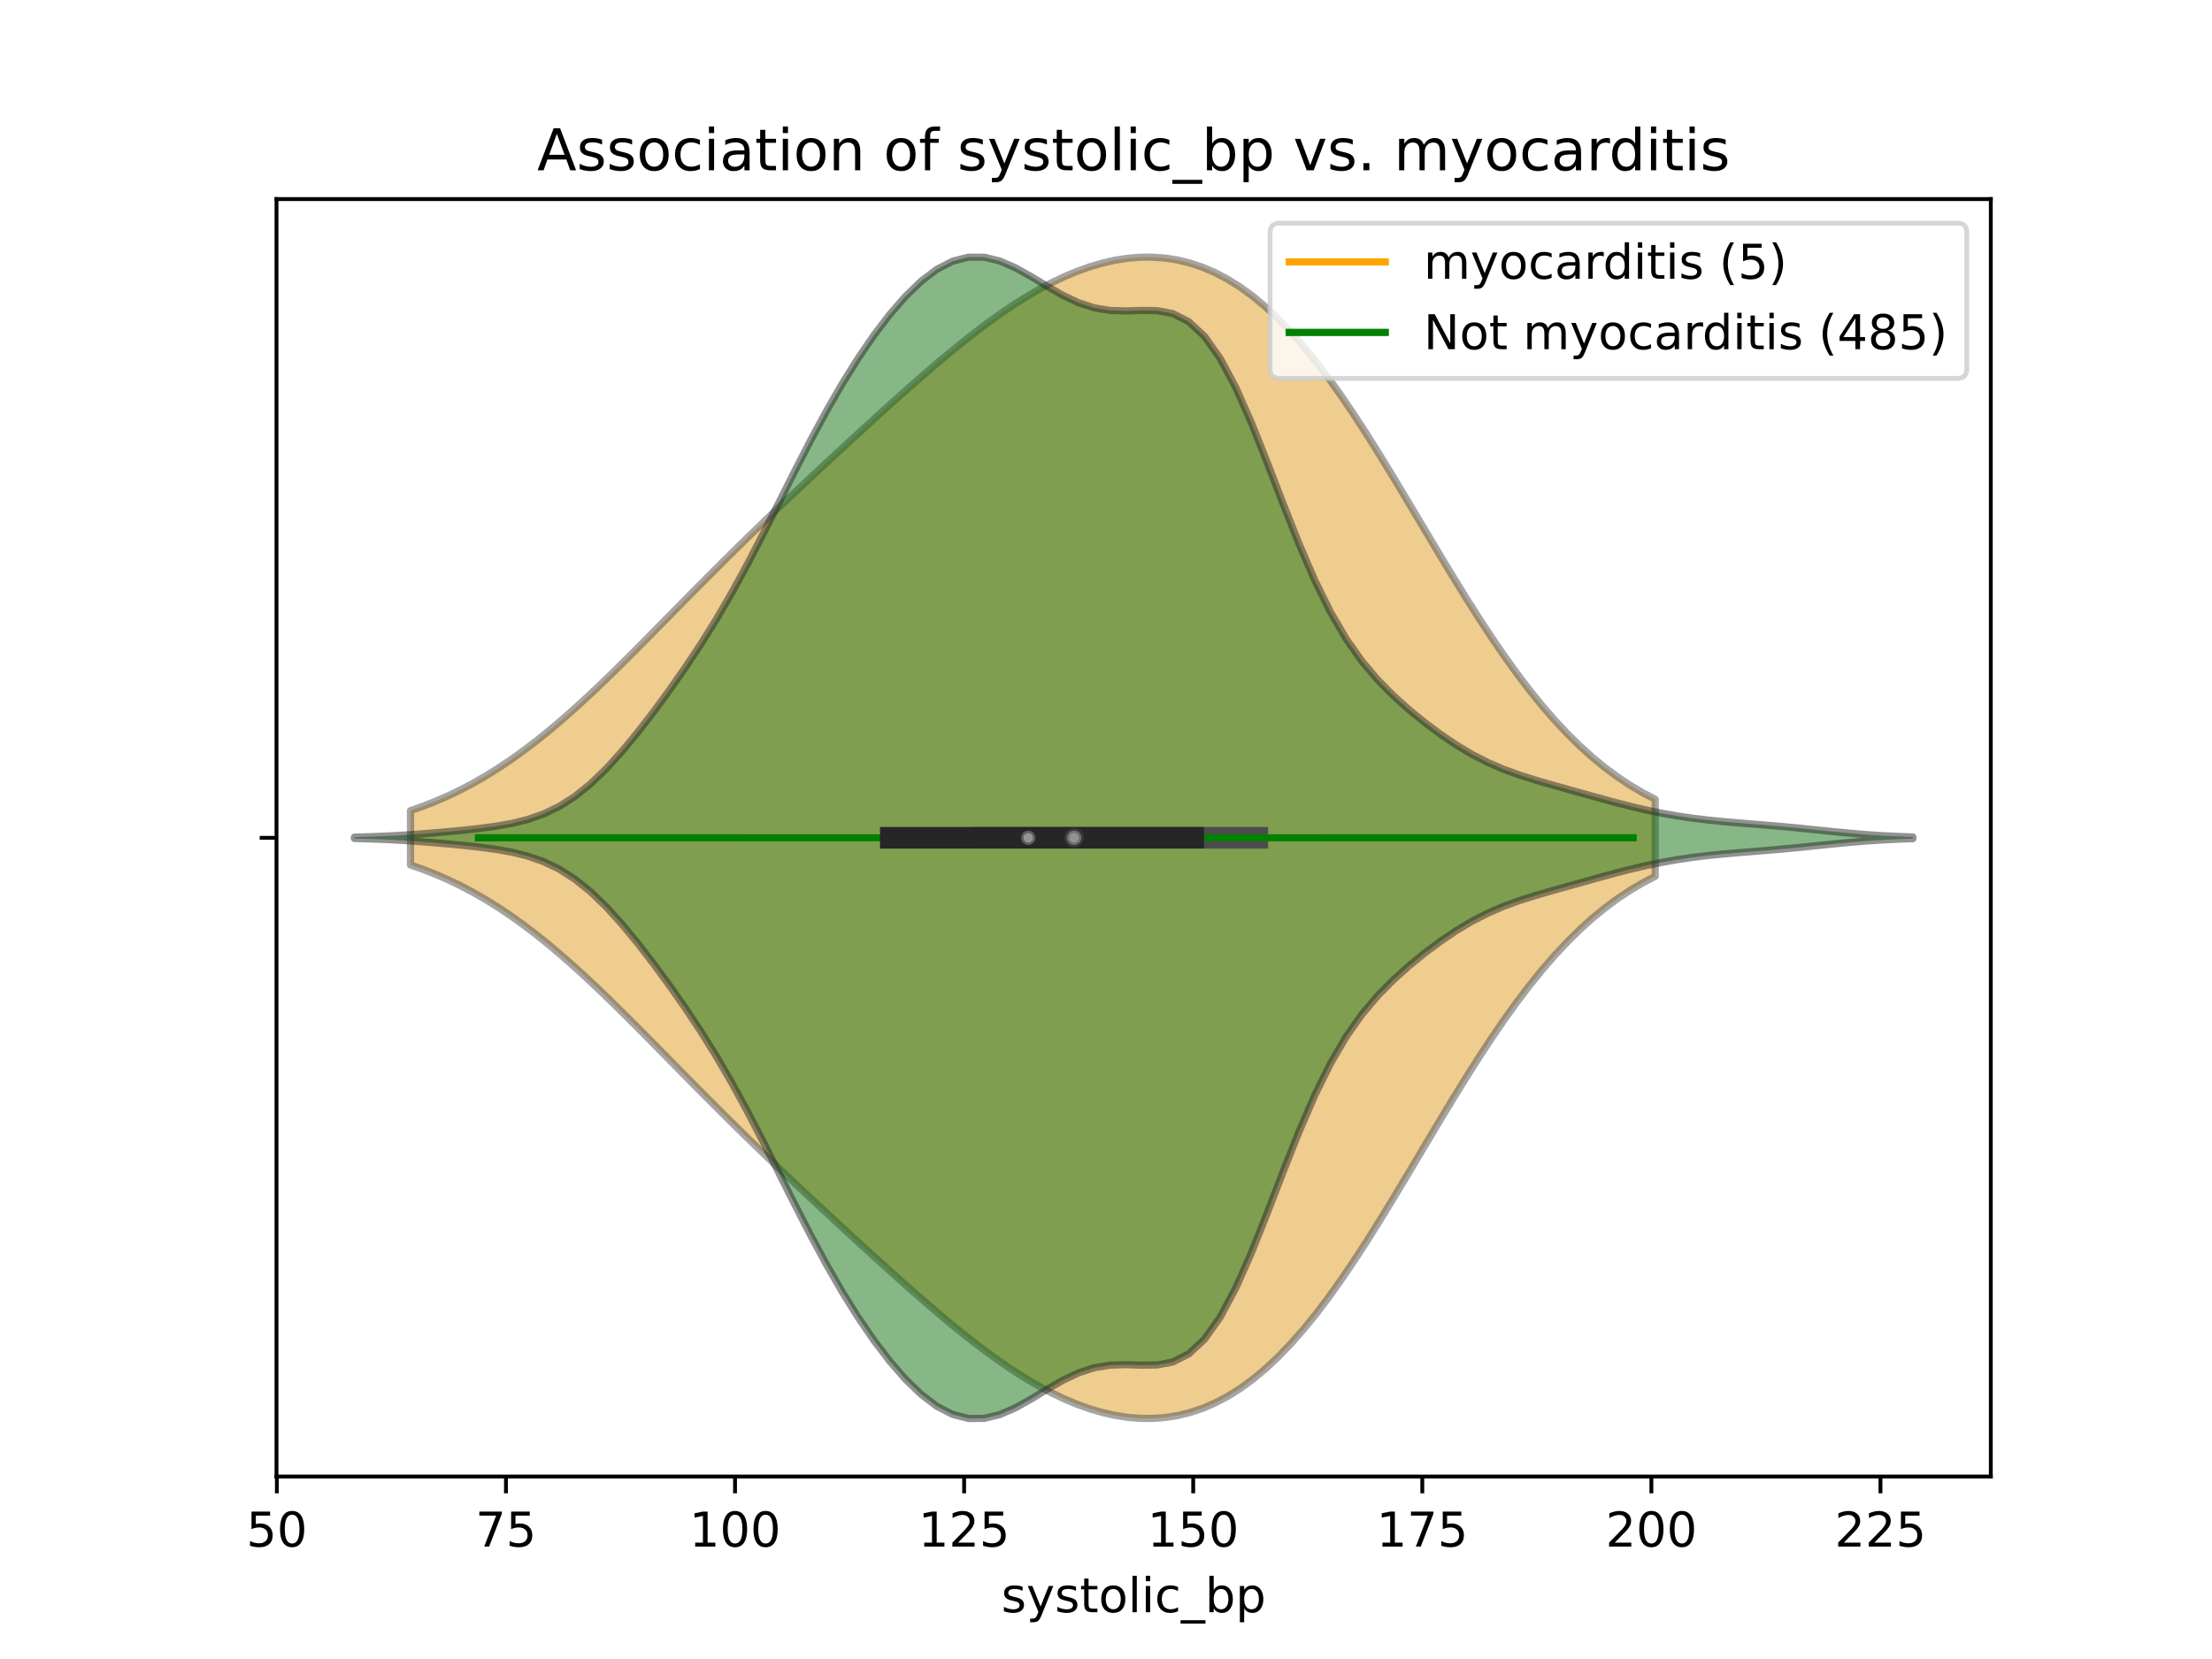 <?xml version="1.0" encoding="utf-8" standalone="no"?>
<!DOCTYPE svg PUBLIC "-//W3C//DTD SVG 1.1//EN"
  "http://www.w3.org/Graphics/SVG/1.1/DTD/svg11.dtd">
<!-- Created with matplotlib (https://matplotlib.org/) -->
<svg height="345.6pt" version="1.1" viewBox="0 0 460.8 345.6" width="460.8pt" xmlns="http://www.w3.org/2000/svg" xmlns:xlink="http://www.w3.org/1999/xlink">
 <defs>
  <style type="text/css">
*{stroke-linecap:butt;stroke-linejoin:round;}
  </style>
 </defs>
 <g id="figure_1">
  <g id="patch_1">
   <path d="M 0 345.6 
L 460.8 345.6 
L 460.8 0 
L 0 0 
z
" style="fill:#ffffff;"/>
  </g>
  <g id="axes_1">
   <g id="patch_2">
    <path d="M 57.6 307.584 
L 414.72 307.584 
L 414.72 41.472 
L 57.6 41.472 
z
" style="fill:#ffffff;"/>
   </g>
   <g id="PolyCollection_1">
    <defs>
     <path d="M 85.512 -165.412 
L 85.512 -176.732 
L 88.131 -177.652 
L 90.75 -178.681 
L 93.369 -179.823 
L 95.989 -181.085 
L 98.608 -182.468 
L 101.227 -183.976 
L 103.846 -185.608 
L 106.465 -187.365 
L 109.085 -189.242 
L 111.704 -191.237 
L 114.323 -193.344 
L 116.942 -195.554 
L 119.561 -197.86 
L 122.181 -200.251 
L 124.8 -202.716 
L 127.419 -205.243 
L 130.038 -207.822 
L 132.657 -210.438 
L 135.277 -213.081 
L 137.896 -215.74 
L 140.515 -218.404 
L 143.134 -221.064 
L 145.753 -223.713 
L 148.372 -226.345 
L 150.992 -228.955 
L 153.611 -231.541 
L 156.23 -234.101 
L 158.849 -236.636 
L 161.468 -239.147 
L 164.088 -241.636 
L 166.707 -244.105 
L 169.326 -246.557 
L 171.945 -248.994 
L 174.564 -251.419 
L 177.184 -253.832 
L 179.803 -256.233 
L 182.422 -258.619 
L 185.041 -260.989 
L 187.66 -263.337 
L 190.28 -265.658 
L 192.899 -267.943 
L 195.518 -270.185 
L 198.137 -272.373 
L 200.756 -274.498 
L 203.376 -276.549 
L 205.995 -278.515 
L 208.614 -280.386 
L 211.233 -282.152 
L 213.852 -283.802 
L 216.472 -285.327 
L 219.091 -286.717 
L 221.71 -287.966 
L 224.329 -289.063 
L 226.948 -290.002 
L 229.568 -290.774 
L 232.187 -291.372 
L 234.806 -291.787 
L 237.425 -292.01 
L 240.044 -292.032 
L 242.663 -291.844 
L 245.283 -291.437 
L 247.902 -290.8 
L 250.521 -289.924 
L 253.14 -288.8 
L 255.759 -287.42 
L 258.379 -285.777 
L 260.998 -283.867 
L 263.617 -281.688 
L 266.236 -279.241 
L 268.855 -276.528 
L 271.475 -273.557 
L 274.094 -270.34 
L 276.713 -266.89 
L 279.332 -263.227 
L 281.951 -259.371 
L 284.571 -255.35 
L 287.19 -251.189 
L 289.809 -246.92 
L 292.428 -242.575 
L 295.047 -238.186 
L 297.667 -233.788 
L 300.286 -229.412 
L 302.905 -225.092 
L 305.524 -220.857 
L 308.143 -216.736 
L 310.763 -212.754 
L 313.382 -208.933 
L 316.001 -205.292 
L 318.62 -201.847 
L 321.239 -198.61 
L 323.859 -195.587 
L 326.478 -192.785 
L 329.097 -190.204 
L 331.716 -187.842 
L 334.335 -185.695 
L 336.955 -183.756 
L 339.574 -182.016 
L 342.193 -180.464 
L 344.812 -179.09 
L 344.812 -163.054 
L 344.812 -163.054 
L 342.193 -161.68 
L 339.574 -160.128 
L 336.955 -158.388 
L 334.335 -156.449 
L 331.716 -154.302 
L 329.097 -151.94 
L 326.478 -149.359 
L 323.859 -146.557 
L 321.239 -143.534 
L 318.62 -140.297 
L 316.001 -136.852 
L 313.382 -133.211 
L 310.763 -129.39 
L 308.143 -125.408 
L 305.524 -121.287 
L 302.905 -117.052 
L 300.286 -112.732 
L 297.667 -108.356 
L 295.047 -103.958 
L 292.428 -99.569 
L 289.809 -95.224 
L 287.19 -90.955 
L 284.571 -86.794 
L 281.951 -82.773 
L 279.332 -78.917 
L 276.713 -75.254 
L 274.094 -71.804 
L 271.475 -68.587 
L 268.855 -65.616 
L 266.236 -62.903 
L 263.617 -60.456 
L 260.998 -58.277 
L 258.379 -56.367 
L 255.759 -54.724 
L 253.14 -53.344 
L 250.521 -52.22 
L 247.902 -51.344 
L 245.283 -50.707 
L 242.663 -50.3 
L 240.044 -50.112 
L 237.425 -50.134 
L 234.806 -50.357 
L 232.187 -50.772 
L 229.568 -51.37 
L 226.948 -52.142 
L 224.329 -53.081 
L 221.71 -54.178 
L 219.091 -55.427 
L 216.472 -56.817 
L 213.852 -58.342 
L 211.233 -59.992 
L 208.614 -61.758 
L 205.995 -63.629 
L 203.376 -65.595 
L 200.756 -67.646 
L 198.137 -69.771 
L 195.518 -71.959 
L 192.899 -74.201 
L 190.28 -76.486 
L 187.66 -78.807 
L 185.041 -81.155 
L 182.422 -83.525 
L 179.803 -85.911 
L 177.184 -88.312 
L 174.564 -90.725 
L 171.945 -93.15 
L 169.326 -95.587 
L 166.707 -98.039 
L 164.088 -100.508 
L 161.468 -102.997 
L 158.849 -105.508 
L 156.23 -108.043 
L 153.611 -110.603 
L 150.992 -113.189 
L 148.372 -115.799 
L 145.753 -118.431 
L 143.134 -121.08 
L 140.515 -123.74 
L 137.896 -126.404 
L 135.277 -129.063 
L 132.657 -131.706 
L 130.038 -134.322 
L 127.419 -136.901 
L 124.8 -139.428 
L 122.181 -141.893 
L 119.561 -144.284 
L 116.942 -146.59 
L 114.323 -148.8 
L 111.704 -150.907 
L 109.085 -152.902 
L 106.465 -154.779 
L 103.846 -156.536 
L 101.227 -158.168 
L 98.608 -159.676 
L 95.989 -161.059 
L 93.369 -162.321 
L 90.75 -163.463 
L 88.131 -164.492 
L 85.512 -165.412 
z
" id="mc89a76ff83" style="stroke:#4c4c4c;stroke-opacity:0.5;stroke-width:1.5;"/>
    </defs>
    <g clip-path="url(#pb3956ab6fc)">
     <use style="fill:#df9c20;fill-opacity:0.5;stroke:#4c4c4c;stroke-opacity:0.5;stroke-width:1.5;" x="0" xlink:href="#mc89a76ff83" y="345.6"/>
    </g>
   </g>
   <g id="PolyCollection_2">
    <defs>
     <path d="M 73.833 -170.932 
L 73.833 -171.212 
L 77.112 -171.304 
L 80.391 -171.435 
L 83.671 -171.608 
L 86.95 -171.824 
L 90.229 -172.079 
L 93.509 -172.367 
L 96.788 -172.686 
L 100.067 -173.049 
L 103.347 -173.49 
L 106.626 -174.07 
L 109.905 -174.878 
L 113.185 -176.017 
L 116.464 -177.591 
L 119.743 -179.678 
L 123.023 -182.311 
L 126.302 -185.472 
L 129.581 -189.09 
L 132.861 -193.069 
L 136.14 -197.317 
L 139.42 -201.78 
L 142.699 -206.455 
L 145.978 -211.387 
L 149.258 -216.645 
L 152.537 -222.279 
L 155.816 -228.292 
L 159.096 -234.616 
L 162.375 -241.119 
L 165.654 -247.634 
L 168.934 -253.993 
L 172.213 -260.058 
L 175.492 -265.736 
L 178.772 -270.98 
L 182.051 -275.764 
L 185.33 -280.067 
L 188.61 -283.842 
L 191.889 -287.017 
L 195.168 -289.497 
L 198.448 -291.19 
L 201.727 -292.032 
L 205.006 -292.02 
L 208.286 -291.225 
L 211.565 -289.8 
L 214.844 -287.963 
L 218.124 -285.97 
L 221.403 -284.085 
L 224.682 -282.532 
L 227.962 -281.465 
L 231.241 -280.927 
L 234.52 -280.828 
L 237.8 -280.935 
L 241.079 -280.889 
L 244.358 -280.253 
L 247.638 -278.587 
L 250.917 -275.538 
L 254.196 -270.924 
L 257.476 -264.78 
L 260.755 -257.369 
L 264.034 -249.134 
L 267.314 -240.615 
L 270.593 -232.347 
L 273.872 -224.761 
L 277.152 -218.125 
L 280.431 -212.52 
L 283.71 -207.868 
L 286.99 -203.987 
L 290.269 -200.669 
L 293.548 -197.733 
L 296.828 -195.064 
L 300.107 -192.617 
L 303.386 -190.4 
L 306.666 -188.442 
L 309.945 -186.762 
L 313.224 -185.348 
L 316.504 -184.155 
L 319.783 -183.118 
L 323.062 -182.167 
L 326.342 -181.247 
L 329.621 -180.33 
L 332.9 -179.416 
L 336.18 -178.521 
L 339.459 -177.675 
L 342.739 -176.902 
L 346.018 -176.221 
L 349.297 -175.64 
L 352.577 -175.156 
L 355.856 -174.76 
L 359.135 -174.432 
L 362.415 -174.15 
L 365.694 -173.887 
L 368.973 -173.619 
L 372.253 -173.329 
L 375.532 -173.012 
L 378.811 -172.676 
L 382.091 -172.34 
L 385.37 -172.026 
L 388.649 -171.752 
L 391.929 -171.53 
L 395.208 -171.363 
L 398.487 -171.246 
L 398.487 -170.898 
L 398.487 -170.898 
L 395.208 -170.781 
L 391.929 -170.614 
L 388.649 -170.392 
L 385.37 -170.118 
L 382.091 -169.804 
L 378.811 -169.468 
L 375.532 -169.132 
L 372.253 -168.815 
L 368.973 -168.525 
L 365.694 -168.257 
L 362.415 -167.994 
L 359.135 -167.712 
L 355.856 -167.384 
L 352.577 -166.988 
L 349.297 -166.504 
L 346.018 -165.923 
L 342.739 -165.242 
L 339.459 -164.469 
L 336.18 -163.623 
L 332.9 -162.728 
L 329.621 -161.814 
L 326.342 -160.897 
L 323.062 -159.977 
L 319.783 -159.026 
L 316.504 -157.989 
L 313.224 -156.796 
L 309.945 -155.382 
L 306.666 -153.702 
L 303.386 -151.744 
L 300.107 -149.527 
L 296.828 -147.08 
L 293.548 -144.411 
L 290.269 -141.475 
L 286.99 -138.157 
L 283.71 -134.276 
L 280.431 -129.624 
L 277.152 -124.019 
L 273.872 -117.383 
L 270.593 -109.797 
L 267.314 -101.529 
L 264.034 -93.01 
L 260.755 -84.775 
L 257.476 -77.364 
L 254.196 -71.22 
L 250.917 -66.606 
L 247.638 -63.557 
L 244.358 -61.891 
L 241.079 -61.255 
L 237.8 -61.209 
L 234.52 -61.316 
L 231.241 -61.217 
L 227.962 -60.679 
L 224.682 -59.612 
L 221.403 -58.059 
L 218.124 -56.174 
L 214.844 -54.181 
L 211.565 -52.344 
L 208.286 -50.919 
L 205.006 -50.124 
L 201.727 -50.112 
L 198.448 -50.954 
L 195.168 -52.647 
L 191.889 -55.127 
L 188.61 -58.302 
L 185.33 -62.077 
L 182.051 -66.38 
L 178.772 -71.164 
L 175.492 -76.408 
L 172.213 -82.086 
L 168.934 -88.151 
L 165.654 -94.51 
L 162.375 -101.025 
L 159.096 -107.528 
L 155.816 -113.852 
L 152.537 -119.865 
L 149.258 -125.499 
L 145.978 -130.757 
L 142.699 -135.689 
L 139.42 -140.364 
L 136.14 -144.827 
L 132.861 -149.075 
L 129.581 -153.054 
L 126.302 -156.672 
L 123.023 -159.833 
L 119.743 -162.466 
L 116.464 -164.553 
L 113.185 -166.127 
L 109.905 -167.266 
L 106.626 -168.074 
L 103.347 -168.654 
L 100.067 -169.095 
L 96.788 -169.458 
L 93.509 -169.777 
L 90.229 -170.065 
L 86.95 -170.32 
L 83.671 -170.536 
L 80.391 -170.709 
L 77.112 -170.84 
L 73.833 -170.932 
z
" id="m83703dc801" style="stroke:#262626;stroke-opacity:0.5;stroke-width:1.5;"/>
    </defs>
    <g clip-path="url(#pb3956ab6fc)">
     <use style="fill:#107010;fill-opacity:0.5;stroke:#262626;stroke-opacity:0.5;stroke-width:1.5;" x="0" xlink:href="#m83703dc801" y="345.6"/>
    </g>
   </g>
   <g id="matplotlib.axis_1">
    <g id="xtick_1">
     <g id="line2d_1">
      <defs>
       <path d="M 0 0 
L 0 3.5 
" id="m36904da4e1" style="stroke:#000000;stroke-width:0.8;"/>
      </defs>
      <g>
       <use style="stroke:#000000;stroke-width:0.8;" x="57.677" xlink:href="#m36904da4e1" y="307.584"/>
      </g>
     </g>
     <g id="text_1">
      <!-- 50 -->
      <defs>
       <path d="M 10.797 72.906 
L 49.516 72.906 
L 49.516 64.594 
L 19.828 64.594 
L 19.828 46.734 
Q 21.969 47.469 24.109 47.828 
Q 26.266 48.188 28.422 48.188 
Q 40.625 48.188 47.75 41.5 
Q 54.891 34.812 54.891 23.391 
Q 54.891 11.625 47.562 5.094 
Q 40.234 -1.422 26.906 -1.422 
Q 22.312 -1.422 17.547 -0.641 
Q 12.797 0.141 7.719 1.703 
L 7.719 11.625 
Q 12.109 9.234 16.797 8.062 
Q 21.484 6.891 26.703 6.891 
Q 35.156 6.891 40.078 11.328 
Q 45.016 15.766 45.016 23.391 
Q 45.016 31 40.078 35.438 
Q 35.156 39.891 26.703 39.891 
Q 22.75 39.891 18.812 39.016 
Q 14.891 38.141 10.797 36.281 
z
" id="DejaVuSans-53"/>
       <path d="M 31.781 66.406 
Q 24.172 66.406 20.328 58.906 
Q 16.5 51.422 16.5 36.375 
Q 16.5 21.391 20.328 13.891 
Q 24.172 6.391 31.781 6.391 
Q 39.453 6.391 43.281 13.891 
Q 47.125 21.391 47.125 36.375 
Q 47.125 51.422 43.281 58.906 
Q 39.453 66.406 31.781 66.406 
z
M 31.781 74.219 
Q 44.047 74.219 50.516 64.516 
Q 56.984 54.828 56.984 36.375 
Q 56.984 17.969 50.516 8.266 
Q 44.047 -1.422 31.781 -1.422 
Q 19.531 -1.422 13.062 8.266 
Q 6.594 17.969 6.594 36.375 
Q 6.594 54.828 13.062 64.516 
Q 19.531 74.219 31.781 74.219 
z
" id="DejaVuSans-48"/>
      </defs>
      <g transform="translate(51.314 322.182)scale(0.1 -0.1)">
       <use xlink:href="#DejaVuSans-53"/>
       <use x="63.623" xlink:href="#DejaVuSans-48"/>
      </g>
     </g>
    </g>
    <g id="xtick_2">
     <g id="line2d_2">
      <g>
       <use style="stroke:#000000;stroke-width:0.8;" x="105.399" xlink:href="#m36904da4e1" y="307.584"/>
      </g>
     </g>
     <g id="text_2">
      <!-- 75 -->
      <defs>
       <path d="M 8.203 72.906 
L 55.078 72.906 
L 55.078 68.703 
L 28.609 0 
L 18.312 0 
L 43.219 64.594 
L 8.203 64.594 
z
" id="DejaVuSans-55"/>
      </defs>
      <g transform="translate(99.037 322.182)scale(0.1 -0.1)">
       <use xlink:href="#DejaVuSans-55"/>
       <use x="63.623" xlink:href="#DejaVuSans-53"/>
      </g>
     </g>
    </g>
    <g id="xtick_3">
     <g id="line2d_3">
      <g>
       <use style="stroke:#000000;stroke-width:0.8;" x="153.122" xlink:href="#m36904da4e1" y="307.584"/>
      </g>
     </g>
     <g id="text_3">
      <!-- 100 -->
      <defs>
       <path d="M 12.406 8.297 
L 28.516 8.297 
L 28.516 63.922 
L 10.984 60.406 
L 10.984 69.391 
L 28.422 72.906 
L 38.281 72.906 
L 38.281 8.297 
L 54.391 8.297 
L 54.391 0 
L 12.406 0 
z
" id="DejaVuSans-49"/>
      </defs>
      <g transform="translate(143.579 322.182)scale(0.1 -0.1)">
       <use xlink:href="#DejaVuSans-49"/>
       <use x="63.623" xlink:href="#DejaVuSans-48"/>
       <use x="127.246" xlink:href="#DejaVuSans-48"/>
      </g>
     </g>
    </g>
    <g id="xtick_4">
     <g id="line2d_4">
      <g>
       <use style="stroke:#000000;stroke-width:0.8;" x="200.845" xlink:href="#m36904da4e1" y="307.584"/>
      </g>
     </g>
     <g id="text_4">
      <!-- 125 -->
      <defs>
       <path d="M 19.188 8.297 
L 53.609 8.297 
L 53.609 0 
L 7.328 0 
L 7.328 8.297 
Q 12.938 14.109 22.625 23.891 
Q 32.328 33.688 34.812 36.531 
Q 39.547 41.844 41.422 45.531 
Q 43.312 49.219 43.312 52.781 
Q 43.312 58.594 39.234 62.25 
Q 35.156 65.922 28.609 65.922 
Q 23.969 65.922 18.812 64.312 
Q 13.672 62.703 7.812 59.422 
L 7.812 69.391 
Q 13.766 71.781 18.938 73 
Q 24.125 74.219 28.422 74.219 
Q 39.75 74.219 46.484 68.547 
Q 53.219 62.891 53.219 53.422 
Q 53.219 48.922 51.531 44.891 
Q 49.859 40.875 45.406 35.406 
Q 44.188 33.984 37.641 27.219 
Q 31.109 20.453 19.188 8.297 
z
" id="DejaVuSans-50"/>
      </defs>
      <g transform="translate(191.301 322.182)scale(0.1 -0.1)">
       <use xlink:href="#DejaVuSans-49"/>
       <use x="63.623" xlink:href="#DejaVuSans-50"/>
       <use x="127.246" xlink:href="#DejaVuSans-53"/>
      </g>
     </g>
    </g>
    <g id="xtick_5">
     <g id="line2d_5">
      <g>
       <use style="stroke:#000000;stroke-width:0.8;" x="248.568" xlink:href="#m36904da4e1" y="307.584"/>
      </g>
     </g>
     <g id="text_5">
      <!-- 150 -->
      <g transform="translate(239.024 322.182)scale(0.1 -0.1)">
       <use xlink:href="#DejaVuSans-49"/>
       <use x="63.623" xlink:href="#DejaVuSans-53"/>
       <use x="127.246" xlink:href="#DejaVuSans-48"/>
      </g>
     </g>
    </g>
    <g id="xtick_6">
     <g id="line2d_6">
      <g>
       <use style="stroke:#000000;stroke-width:0.8;" x="296.291" xlink:href="#m36904da4e1" y="307.584"/>
      </g>
     </g>
     <g id="text_6">
      <!-- 175 -->
      <g transform="translate(286.747 322.182)scale(0.1 -0.1)">
       <use xlink:href="#DejaVuSans-49"/>
       <use x="63.623" xlink:href="#DejaVuSans-55"/>
       <use x="127.246" xlink:href="#DejaVuSans-53"/>
      </g>
     </g>
    </g>
    <g id="xtick_7">
     <g id="line2d_7">
      <g>
       <use style="stroke:#000000;stroke-width:0.8;" x="344.014" xlink:href="#m36904da4e1" y="307.584"/>
      </g>
     </g>
     <g id="text_7">
      <!-- 200 -->
      <g transform="translate(334.47 322.182)scale(0.1 -0.1)">
       <use xlink:href="#DejaVuSans-50"/>
       <use x="63.623" xlink:href="#DejaVuSans-48"/>
       <use x="127.246" xlink:href="#DejaVuSans-48"/>
      </g>
     </g>
    </g>
    <g id="xtick_8">
     <g id="line2d_8">
      <g>
       <use style="stroke:#000000;stroke-width:0.8;" x="391.736" xlink:href="#m36904da4e1" y="307.584"/>
      </g>
     </g>
     <g id="text_8">
      <!-- 225 -->
      <g transform="translate(382.193 322.182)scale(0.1 -0.1)">
       <use xlink:href="#DejaVuSans-50"/>
       <use x="63.623" xlink:href="#DejaVuSans-50"/>
       <use x="127.246" xlink:href="#DejaVuSans-53"/>
      </g>
     </g>
    </g>
    <g id="text_9">
     <!-- systolic_bp -->
     <defs>
      <path d="M 44.281 53.078 
L 44.281 44.578 
Q 40.484 46.531 36.375 47.5 
Q 32.281 48.484 27.875 48.484 
Q 21.188 48.484 17.844 46.438 
Q 14.5 44.391 14.5 40.281 
Q 14.5 37.156 16.891 35.375 
Q 19.281 33.594 26.516 31.984 
L 29.594 31.297 
Q 39.156 29.25 43.188 25.516 
Q 47.219 21.781 47.219 15.094 
Q 47.219 7.469 41.188 3.016 
Q 35.156 -1.422 24.609 -1.422 
Q 20.219 -1.422 15.453 -0.562 
Q 10.688 0.297 5.422 2 
L 5.422 11.281 
Q 10.406 8.688 15.234 7.391 
Q 20.062 6.109 24.812 6.109 
Q 31.156 6.109 34.562 8.281 
Q 37.984 10.453 37.984 14.406 
Q 37.984 18.062 35.516 20.016 
Q 33.062 21.969 24.703 23.781 
L 21.578 24.516 
Q 13.234 26.266 9.516 29.906 
Q 5.812 33.547 5.812 39.891 
Q 5.812 47.609 11.281 51.797 
Q 16.75 56 26.812 56 
Q 31.781 56 36.172 55.266 
Q 40.578 54.547 44.281 53.078 
z
" id="DejaVuSans-115"/>
      <path d="M 32.172 -5.078 
Q 28.375 -14.844 24.75 -17.812 
Q 21.141 -20.797 15.094 -20.797 
L 7.906 -20.797 
L 7.906 -13.281 
L 13.188 -13.281 
Q 16.891 -13.281 18.938 -11.516 
Q 21 -9.766 23.484 -3.219 
L 25.094 0.875 
L 2.984 54.688 
L 12.5 54.688 
L 29.594 11.922 
L 46.688 54.688 
L 56.203 54.688 
z
" id="DejaVuSans-121"/>
      <path d="M 18.312 70.219 
L 18.312 54.688 
L 36.812 54.688 
L 36.812 47.703 
L 18.312 47.703 
L 18.312 18.016 
Q 18.312 11.328 20.141 9.422 
Q 21.969 7.516 27.594 7.516 
L 36.812 7.516 
L 36.812 0 
L 27.594 0 
Q 17.188 0 13.234 3.875 
Q 9.281 7.766 9.281 18.016 
L 9.281 47.703 
L 2.688 47.703 
L 2.688 54.688 
L 9.281 54.688 
L 9.281 70.219 
z
" id="DejaVuSans-116"/>
      <path d="M 30.609 48.391 
Q 23.391 48.391 19.188 42.75 
Q 14.984 37.109 14.984 27.297 
Q 14.984 17.484 19.156 11.844 
Q 23.344 6.203 30.609 6.203 
Q 37.797 6.203 41.984 11.859 
Q 46.188 17.531 46.188 27.297 
Q 46.188 37.016 41.984 42.703 
Q 37.797 48.391 30.609 48.391 
z
M 30.609 56 
Q 42.328 56 49.016 48.375 
Q 55.719 40.766 55.719 27.297 
Q 55.719 13.875 49.016 6.219 
Q 42.328 -1.422 30.609 -1.422 
Q 18.844 -1.422 12.172 6.219 
Q 5.516 13.875 5.516 27.297 
Q 5.516 40.766 12.172 48.375 
Q 18.844 56 30.609 56 
z
" id="DejaVuSans-111"/>
      <path d="M 9.422 75.984 
L 18.406 75.984 
L 18.406 0 
L 9.422 0 
z
" id="DejaVuSans-108"/>
      <path d="M 9.422 54.688 
L 18.406 54.688 
L 18.406 0 
L 9.422 0 
z
M 9.422 75.984 
L 18.406 75.984 
L 18.406 64.594 
L 9.422 64.594 
z
" id="DejaVuSans-105"/>
      <path d="M 48.781 52.594 
L 48.781 44.188 
Q 44.969 46.297 41.141 47.344 
Q 37.312 48.391 33.406 48.391 
Q 24.656 48.391 19.812 42.844 
Q 14.984 37.312 14.984 27.297 
Q 14.984 17.281 19.812 11.734 
Q 24.656 6.203 33.406 6.203 
Q 37.312 6.203 41.141 7.25 
Q 44.969 8.297 48.781 10.406 
L 48.781 2.094 
Q 45.016 0.344 40.984 -0.531 
Q 36.969 -1.422 32.422 -1.422 
Q 20.062 -1.422 12.781 6.344 
Q 5.516 14.109 5.516 27.297 
Q 5.516 40.672 12.859 48.328 
Q 20.219 56 33.016 56 
Q 37.156 56 41.109 55.141 
Q 45.062 54.297 48.781 52.594 
z
" id="DejaVuSans-99"/>
      <path d="M 50.984 -16.609 
L 50.984 -23.578 
L -0.984 -23.578 
L -0.984 -16.609 
z
" id="DejaVuSans-95"/>
      <path d="M 48.688 27.297 
Q 48.688 37.203 44.609 42.844 
Q 40.531 48.484 33.406 48.484 
Q 26.266 48.484 22.188 42.844 
Q 18.109 37.203 18.109 27.297 
Q 18.109 17.391 22.188 11.75 
Q 26.266 6.109 33.406 6.109 
Q 40.531 6.109 44.609 11.75 
Q 48.688 17.391 48.688 27.297 
z
M 18.109 46.391 
Q 20.953 51.266 25.266 53.625 
Q 29.594 56 35.594 56 
Q 45.562 56 51.781 48.094 
Q 58.016 40.188 58.016 27.297 
Q 58.016 14.406 51.781 6.484 
Q 45.562 -1.422 35.594 -1.422 
Q 29.594 -1.422 25.266 0.953 
Q 20.953 3.328 18.109 8.203 
L 18.109 0 
L 9.078 0 
L 9.078 75.984 
L 18.109 75.984 
z
" id="DejaVuSans-98"/>
      <path d="M 18.109 8.203 
L 18.109 -20.797 
L 9.078 -20.797 
L 9.078 54.688 
L 18.109 54.688 
L 18.109 46.391 
Q 20.953 51.266 25.266 53.625 
Q 29.594 56 35.594 56 
Q 45.562 56 51.781 48.094 
Q 58.016 40.188 58.016 27.297 
Q 58.016 14.406 51.781 6.484 
Q 45.562 -1.422 35.594 -1.422 
Q 29.594 -1.422 25.266 0.953 
Q 20.953 3.328 18.109 8.203 
z
M 48.688 27.297 
Q 48.688 37.203 44.609 42.844 
Q 40.531 48.484 33.406 48.484 
Q 26.266 48.484 22.188 42.844 
Q 18.109 37.203 18.109 27.297 
Q 18.109 17.391 22.188 11.75 
Q 26.266 6.109 33.406 6.109 
Q 40.531 6.109 44.609 11.75 
Q 48.688 17.391 48.688 27.297 
z
" id="DejaVuSans-112"/>
     </defs>
     <g transform="translate(208.596 335.861)scale(0.1 -0.1)">
      <use xlink:href="#DejaVuSans-115"/>
      <use x="52.1" xlink:href="#DejaVuSans-121"/>
      <use x="111.279" xlink:href="#DejaVuSans-115"/>
      <use x="163.379" xlink:href="#DejaVuSans-116"/>
      <use x="202.588" xlink:href="#DejaVuSans-111"/>
      <use x="263.77" xlink:href="#DejaVuSans-108"/>
      <use x="291.553" xlink:href="#DejaVuSans-105"/>
      <use x="319.336" xlink:href="#DejaVuSans-99"/>
      <use x="374.316" xlink:href="#DejaVuSans-95"/>
      <use x="424.316" xlink:href="#DejaVuSans-98"/>
      <use x="487.793" xlink:href="#DejaVuSans-112"/>
     </g>
    </g>
   </g>
   <g id="matplotlib.axis_2">
    <g id="ytick_1">
     <g id="line2d_9">
      <defs>
       <path d="M 0 0 
L -3.5 0 
" id="m71d2cf57f2" style="stroke:#000000;stroke-width:0.8;"/>
      </defs>
      <g>
       <use style="stroke:#000000;stroke-width:0.8;" x="57.6" xlink:href="#m71d2cf57f2" y="174.528"/>
      </g>
     </g>
    </g>
   </g>
   <g id="line2d_10">
    <path clip-path="url(#pb3956ab6fc)" d="M 155.031 174.528 
L 275.293 174.528 
" style="fill:none;stroke:#ffa500;stroke-linecap:square;stroke-width:1.5;"/>
   </g>
   <g id="line2d_11">
    <path clip-path="url(#pb3956ab6fc)" d="M 204.663 174.528 
L 261.93 174.528 
" style="fill:none;stroke:#4c4c4c;stroke-linecap:square;stroke-width:4.5;"/>
   </g>
   <g id="line2d_12">
    <path clip-path="url(#pb3956ab6fc)" d="M 99.673 174.528 
L 340.196 174.528 
" style="fill:none;stroke:#008000;stroke-linecap:square;stroke-width:1.5;"/>
   </g>
   <g id="line2d_13">
    <path clip-path="url(#pb3956ab6fc)" d="M 185.574 174.528 
L 248.568 174.528 
" style="fill:none;stroke:#262626;stroke-linecap:square;stroke-width:4.5;"/>
   </g>
   <g id="patch_3">
    <path d="M 57.6 307.584 
L 57.6 41.472 
" style="fill:none;stroke:#000000;stroke-linecap:square;stroke-linejoin:miter;stroke-width:0.8;"/>
   </g>
   <g id="patch_4">
    <path d="M 414.72 307.584 
L 414.72 41.472 
" style="fill:none;stroke:#000000;stroke-linecap:square;stroke-linejoin:miter;stroke-width:0.8;"/>
   </g>
   <g id="patch_5">
    <path d="M 57.6 307.584 
L 414.72 307.584 
" style="fill:none;stroke:#000000;stroke-linecap:square;stroke-linejoin:miter;stroke-width:0.8;"/>
   </g>
   <g id="patch_6">
    <path d="M 57.6 41.472 
L 414.72 41.472 
" style="fill:none;stroke:#000000;stroke-linecap:square;stroke-linejoin:miter;stroke-width:0.8;"/>
   </g>
   <g id="PathCollection_1">
    <defs>
     <path d="M 0 1.5 
C 0.398 1.5 0.779 1.342 1.061 1.061 
C 1.342 0.779 1.5 0.398 1.5 0 
C 1.5 -0.398 1.342 -0.779 1.061 -1.061 
C 0.779 -1.342 0.398 -1.5 0 -1.5 
C -0.398 -1.5 -0.779 -1.342 -1.061 -1.061 
C -1.342 -0.779 -1.5 -0.398 -1.5 0 
C -1.5 0.398 -1.342 0.779 -1.061 1.061 
C -0.779 1.342 -0.398 1.5 0 1.5 
z
" id="mc17b687df8" style="stroke:#4c4c4c;stroke-opacity:0.5;"/>
    </defs>
    <g clip-path="url(#pb3956ab6fc)">
     <use style="fill:#ffffff;fill-opacity:0.5;stroke:#4c4c4c;stroke-opacity:0.5;" x="223.752" xlink:href="#mc17b687df8" y="174.528"/>
    </g>
   </g>
   <g id="PathCollection_2">
    <defs>
     <path d="M 0 1.5 
C 0.398 1.5 0.779 1.342 1.061 1.061 
C 1.342 0.779 1.5 0.398 1.5 0 
C 1.5 -0.398 1.342 -0.779 1.061 -1.061 
C 0.779 -1.342 0.398 -1.5 0 -1.5 
C -0.398 -1.5 -0.779 -1.342 -1.061 -1.061 
C -1.342 -0.779 -1.5 -0.398 -1.5 0 
C -1.5 0.398 -1.342 0.779 -1.061 1.061 
C -0.779 1.342 -0.398 1.5 0 1.5 
z
" id="mbf7ef5a180" style="stroke:#262626;stroke-opacity:0.5;"/>
    </defs>
    <g clip-path="url(#pb3956ab6fc)">
     <use style="fill:#ffffff;fill-opacity:0.5;stroke:#262626;stroke-opacity:0.5;" x="214.207" xlink:href="#mbf7ef5a180" y="174.528"/>
    </g>
   </g>
   <g id="text_10">
    <!-- Association of systolic_bp vs. myocarditis -->
    <defs>
     <path d="M 34.188 63.188 
L 20.797 26.906 
L 47.609 26.906 
z
M 28.609 72.906 
L 39.797 72.906 
L 67.578 0 
L 57.328 0 
L 50.688 18.703 
L 17.828 18.703 
L 11.188 0 
L 0.781 0 
z
" id="DejaVuSans-65"/>
     <path d="M 34.281 27.484 
Q 23.391 27.484 19.188 25 
Q 14.984 22.516 14.984 16.5 
Q 14.984 11.719 18.141 8.906 
Q 21.297 6.109 26.703 6.109 
Q 34.188 6.109 38.703 11.406 
Q 43.219 16.703 43.219 25.484 
L 43.219 27.484 
z
M 52.203 31.203 
L 52.203 0 
L 43.219 0 
L 43.219 8.297 
Q 40.141 3.328 35.547 0.953 
Q 30.953 -1.422 24.312 -1.422 
Q 15.922 -1.422 10.953 3.297 
Q 6 8.016 6 15.922 
Q 6 25.141 12.172 29.828 
Q 18.359 34.516 30.609 34.516 
L 43.219 34.516 
L 43.219 35.406 
Q 43.219 41.609 39.141 45 
Q 35.062 48.391 27.688 48.391 
Q 23 48.391 18.547 47.266 
Q 14.109 46.141 10.016 43.891 
L 10.016 52.203 
Q 14.938 54.109 19.578 55.047 
Q 24.219 56 28.609 56 
Q 40.484 56 46.344 49.844 
Q 52.203 43.703 52.203 31.203 
z
" id="DejaVuSans-97"/>
     <path d="M 54.891 33.016 
L 54.891 0 
L 45.906 0 
L 45.906 32.719 
Q 45.906 40.484 42.875 44.328 
Q 39.844 48.188 33.797 48.188 
Q 26.516 48.188 22.312 43.547 
Q 18.109 38.922 18.109 30.906 
L 18.109 0 
L 9.078 0 
L 9.078 54.688 
L 18.109 54.688 
L 18.109 46.188 
Q 21.344 51.125 25.703 53.562 
Q 30.078 56 35.797 56 
Q 45.219 56 50.047 50.172 
Q 54.891 44.344 54.891 33.016 
z
" id="DejaVuSans-110"/>
     <path id="DejaVuSans-32"/>
     <path d="M 37.109 75.984 
L 37.109 68.5 
L 28.516 68.5 
Q 23.688 68.5 21.797 66.547 
Q 19.922 64.594 19.922 59.516 
L 19.922 54.688 
L 34.719 54.688 
L 34.719 47.703 
L 19.922 47.703 
L 19.922 0 
L 10.891 0 
L 10.891 47.703 
L 2.297 47.703 
L 2.297 54.688 
L 10.891 54.688 
L 10.891 58.5 
Q 10.891 67.625 15.141 71.797 
Q 19.391 75.984 28.609 75.984 
z
" id="DejaVuSans-102"/>
     <path d="M 2.984 54.688 
L 12.5 54.688 
L 29.594 8.797 
L 46.688 54.688 
L 56.203 54.688 
L 35.688 0 
L 23.484 0 
z
" id="DejaVuSans-118"/>
     <path d="M 10.688 12.406 
L 21 12.406 
L 21 0 
L 10.688 0 
z
" id="DejaVuSans-46"/>
     <path d="M 52 44.188 
Q 55.375 50.25 60.062 53.125 
Q 64.75 56 71.094 56 
Q 79.641 56 84.281 50.016 
Q 88.922 44.047 88.922 33.016 
L 88.922 0 
L 79.891 0 
L 79.891 32.719 
Q 79.891 40.578 77.094 44.375 
Q 74.312 48.188 68.609 48.188 
Q 61.625 48.188 57.562 43.547 
Q 53.516 38.922 53.516 30.906 
L 53.516 0 
L 44.484 0 
L 44.484 32.719 
Q 44.484 40.625 41.703 44.406 
Q 38.922 48.188 33.109 48.188 
Q 26.219 48.188 22.156 43.531 
Q 18.109 38.875 18.109 30.906 
L 18.109 0 
L 9.078 0 
L 9.078 54.688 
L 18.109 54.688 
L 18.109 46.188 
Q 21.188 51.219 25.484 53.609 
Q 29.781 56 35.688 56 
Q 41.656 56 45.828 52.969 
Q 50 49.953 52 44.188 
z
" id="DejaVuSans-109"/>
     <path d="M 41.109 46.297 
Q 39.594 47.172 37.812 47.578 
Q 36.031 48 33.891 48 
Q 26.266 48 22.188 43.047 
Q 18.109 38.094 18.109 28.812 
L 18.109 0 
L 9.078 0 
L 9.078 54.688 
L 18.109 54.688 
L 18.109 46.188 
Q 20.953 51.172 25.484 53.578 
Q 30.031 56 36.531 56 
Q 37.453 56 38.578 55.875 
Q 39.703 55.766 41.062 55.516 
z
" id="DejaVuSans-114"/>
     <path d="M 45.406 46.391 
L 45.406 75.984 
L 54.391 75.984 
L 54.391 0 
L 45.406 0 
L 45.406 8.203 
Q 42.578 3.328 38.25 0.953 
Q 33.938 -1.422 27.875 -1.422 
Q 17.969 -1.422 11.734 6.484 
Q 5.516 14.406 5.516 27.297 
Q 5.516 40.188 11.734 48.094 
Q 17.969 56 27.875 56 
Q 33.938 56 38.25 53.625 
Q 42.578 51.266 45.406 46.391 
z
M 14.797 27.297 
Q 14.797 17.391 18.875 11.75 
Q 22.953 6.109 30.078 6.109 
Q 37.203 6.109 41.297 11.75 
Q 45.406 17.391 45.406 27.297 
Q 45.406 37.203 41.297 42.844 
Q 37.203 48.484 30.078 48.484 
Q 22.953 48.484 18.875 42.844 
Q 14.797 37.203 14.797 27.297 
z
" id="DejaVuSans-100"/>
    </defs>
    <g transform="translate(111.901 35.472)scale(0.12 -0.12)">
     <use xlink:href="#DejaVuSans-65"/>
     <use x="68.408" xlink:href="#DejaVuSans-115"/>
     <use x="120.508" xlink:href="#DejaVuSans-115"/>
     <use x="172.607" xlink:href="#DejaVuSans-111"/>
     <use x="233.789" xlink:href="#DejaVuSans-99"/>
     <use x="288.77" xlink:href="#DejaVuSans-105"/>
     <use x="316.553" xlink:href="#DejaVuSans-97"/>
     <use x="377.832" xlink:href="#DejaVuSans-116"/>
     <use x="417.041" xlink:href="#DejaVuSans-105"/>
     <use x="444.824" xlink:href="#DejaVuSans-111"/>
     <use x="506.006" xlink:href="#DejaVuSans-110"/>
     <use x="569.385" xlink:href="#DejaVuSans-32"/>
     <use x="601.172" xlink:href="#DejaVuSans-111"/>
     <use x="662.354" xlink:href="#DejaVuSans-102"/>
     <use x="697.559" xlink:href="#DejaVuSans-32"/>
     <use x="729.346" xlink:href="#DejaVuSans-115"/>
     <use x="781.445" xlink:href="#DejaVuSans-121"/>
     <use x="840.625" xlink:href="#DejaVuSans-115"/>
     <use x="892.725" xlink:href="#DejaVuSans-116"/>
     <use x="931.934" xlink:href="#DejaVuSans-111"/>
     <use x="993.115" xlink:href="#DejaVuSans-108"/>
     <use x="1020.898" xlink:href="#DejaVuSans-105"/>
     <use x="1048.682" xlink:href="#DejaVuSans-99"/>
     <use x="1103.662" xlink:href="#DejaVuSans-95"/>
     <use x="1153.662" xlink:href="#DejaVuSans-98"/>
     <use x="1217.139" xlink:href="#DejaVuSans-112"/>
     <use x="1280.615" xlink:href="#DejaVuSans-32"/>
     <use x="1312.402" xlink:href="#DejaVuSans-118"/>
     <use x="1371.582" xlink:href="#DejaVuSans-115"/>
     <use x="1423.682" xlink:href="#DejaVuSans-46"/>
     <use x="1455.469" xlink:href="#DejaVuSans-32"/>
     <use x="1487.256" xlink:href="#DejaVuSans-109"/>
     <use x="1584.668" xlink:href="#DejaVuSans-121"/>
     <use x="1643.848" xlink:href="#DejaVuSans-111"/>
     <use x="1705.029" xlink:href="#DejaVuSans-99"/>
     <use x="1760.01" xlink:href="#DejaVuSans-97"/>
     <use x="1821.289" xlink:href="#DejaVuSans-114"/>
     <use x="1860.652" xlink:href="#DejaVuSans-100"/>
     <use x="1924.129" xlink:href="#DejaVuSans-105"/>
     <use x="1951.912" xlink:href="#DejaVuSans-116"/>
     <use x="1991.121" xlink:href="#DejaVuSans-105"/>
     <use x="2018.904" xlink:href="#DejaVuSans-115"/>
    </g>
   </g>
   <g id="legend_1">
    <g id="patch_7">
     <path d="M 266.578 78.828 
L 407.72 78.828 
Q 409.72 78.828 409.72 76.828 
L 409.72 48.472 
Q 409.72 46.472 407.72 46.472 
L 266.578 46.472 
Q 264.578 46.472 264.578 48.472 
L 264.578 76.828 
Q 264.578 78.828 266.578 78.828 
z
" style="fill:#ffffff;opacity:0.8;stroke:#cccccc;stroke-linejoin:miter;"/>
    </g>
    <g id="line2d_14">
     <path d="M 268.578 54.57 
L 288.578 54.57 
" style="fill:none;stroke:#ffa500;stroke-linecap:square;stroke-width:1.5;"/>
    </g>
    <g id="line2d_15"/>
    <g id="text_11">
     <!-- myocarditis (5) -->
     <defs>
      <path d="M 31 75.875 
Q 24.469 64.656 21.281 53.656 
Q 18.109 42.672 18.109 31.391 
Q 18.109 20.125 21.312 9.062 
Q 24.516 -2 31 -13.188 
L 23.188 -13.188 
Q 15.875 -1.703 12.234 9.375 
Q 8.594 20.453 8.594 31.391 
Q 8.594 42.281 12.203 53.312 
Q 15.828 64.359 23.188 75.875 
z
" id="DejaVuSans-40"/>
      <path d="M 8.016 75.875 
L 15.828 75.875 
Q 23.141 64.359 26.781 53.312 
Q 30.422 42.281 30.422 31.391 
Q 30.422 20.453 26.781 9.375 
Q 23.141 -1.703 15.828 -13.188 
L 8.016 -13.188 
Q 14.5 -2 17.703 9.062 
Q 20.906 20.125 20.906 31.391 
Q 20.906 42.672 17.703 53.656 
Q 14.5 64.656 8.016 75.875 
z
" id="DejaVuSans-41"/>
     </defs>
     <g transform="translate(296.578 58.07)scale(0.1 -0.1)">
      <use xlink:href="#DejaVuSans-109"/>
      <use x="97.412" xlink:href="#DejaVuSans-121"/>
      <use x="156.592" xlink:href="#DejaVuSans-111"/>
      <use x="217.773" xlink:href="#DejaVuSans-99"/>
      <use x="272.754" xlink:href="#DejaVuSans-97"/>
      <use x="334.033" xlink:href="#DejaVuSans-114"/>
      <use x="373.396" xlink:href="#DejaVuSans-100"/>
      <use x="436.873" xlink:href="#DejaVuSans-105"/>
      <use x="464.656" xlink:href="#DejaVuSans-116"/>
      <use x="503.865" xlink:href="#DejaVuSans-105"/>
      <use x="531.648" xlink:href="#DejaVuSans-115"/>
      <use x="583.748" xlink:href="#DejaVuSans-32"/>
      <use x="615.535" xlink:href="#DejaVuSans-40"/>
      <use x="654.549" xlink:href="#DejaVuSans-53"/>
      <use x="718.172" xlink:href="#DejaVuSans-41"/>
     </g>
    </g>
    <g id="line2d_16">
     <path d="M 268.578 69.249 
L 288.578 69.249 
" style="fill:none;stroke:#008000;stroke-linecap:square;stroke-width:1.5;"/>
    </g>
    <g id="line2d_17"/>
    <g id="text_12">
     <!-- Not myocarditis (485) -->
     <defs>
      <path d="M 9.812 72.906 
L 23.094 72.906 
L 55.422 11.922 
L 55.422 72.906 
L 64.984 72.906 
L 64.984 0 
L 51.703 0 
L 19.391 60.984 
L 19.391 0 
L 9.812 0 
z
" id="DejaVuSans-78"/>
      <path d="M 37.797 64.312 
L 12.891 25.391 
L 37.797 25.391 
z
M 35.203 72.906 
L 47.609 72.906 
L 47.609 25.391 
L 58.016 25.391 
L 58.016 17.188 
L 47.609 17.188 
L 47.609 0 
L 37.797 0 
L 37.797 17.188 
L 4.891 17.188 
L 4.891 26.703 
z
" id="DejaVuSans-52"/>
      <path d="M 31.781 34.625 
Q 24.75 34.625 20.719 30.859 
Q 16.703 27.094 16.703 20.516 
Q 16.703 13.922 20.719 10.156 
Q 24.75 6.391 31.781 6.391 
Q 38.812 6.391 42.859 10.172 
Q 46.922 13.969 46.922 20.516 
Q 46.922 27.094 42.891 30.859 
Q 38.875 34.625 31.781 34.625 
z
M 21.922 38.812 
Q 15.578 40.375 12.031 44.719 
Q 8.5 49.078 8.5 55.328 
Q 8.5 64.062 14.719 69.141 
Q 20.953 74.219 31.781 74.219 
Q 42.672 74.219 48.875 69.141 
Q 55.078 64.062 55.078 55.328 
Q 55.078 49.078 51.531 44.719 
Q 48 40.375 41.703 38.812 
Q 48.828 37.156 52.797 32.312 
Q 56.781 27.484 56.781 20.516 
Q 56.781 9.906 50.312 4.234 
Q 43.844 -1.422 31.781 -1.422 
Q 19.734 -1.422 13.25 4.234 
Q 6.781 9.906 6.781 20.516 
Q 6.781 27.484 10.781 32.312 
Q 14.797 37.156 21.922 38.812 
z
M 18.312 54.391 
Q 18.312 48.734 21.844 45.562 
Q 25.391 42.391 31.781 42.391 
Q 38.141 42.391 41.719 45.562 
Q 45.312 48.734 45.312 54.391 
Q 45.312 60.062 41.719 63.234 
Q 38.141 66.406 31.781 66.406 
Q 25.391 66.406 21.844 63.234 
Q 18.312 60.062 18.312 54.391 
z
" id="DejaVuSans-56"/>
     </defs>
     <g transform="translate(296.578 72.749)scale(0.1 -0.1)">
      <use xlink:href="#DejaVuSans-78"/>
      <use x="74.805" xlink:href="#DejaVuSans-111"/>
      <use x="135.986" xlink:href="#DejaVuSans-116"/>
      <use x="175.195" xlink:href="#DejaVuSans-32"/>
      <use x="206.982" xlink:href="#DejaVuSans-109"/>
      <use x="304.395" xlink:href="#DejaVuSans-121"/>
      <use x="363.574" xlink:href="#DejaVuSans-111"/>
      <use x="424.756" xlink:href="#DejaVuSans-99"/>
      <use x="479.736" xlink:href="#DejaVuSans-97"/>
      <use x="541.016" xlink:href="#DejaVuSans-114"/>
      <use x="580.379" xlink:href="#DejaVuSans-100"/>
      <use x="643.855" xlink:href="#DejaVuSans-105"/>
      <use x="671.639" xlink:href="#DejaVuSans-116"/>
      <use x="710.848" xlink:href="#DejaVuSans-105"/>
      <use x="738.631" xlink:href="#DejaVuSans-115"/>
      <use x="790.73" xlink:href="#DejaVuSans-32"/>
      <use x="822.518" xlink:href="#DejaVuSans-40"/>
      <use x="861.531" xlink:href="#DejaVuSans-52"/>
      <use x="925.154" xlink:href="#DejaVuSans-56"/>
      <use x="988.777" xlink:href="#DejaVuSans-53"/>
      <use x="1052.4" xlink:href="#DejaVuSans-41"/>
     </g>
    </g>
   </g>
  </g>
 </g>
 <defs>
  <clipPath id="pb3956ab6fc">
   <rect height="266.112" width="357.12" x="57.6" y="41.472"/>
  </clipPath>
 </defs>
</svg>
